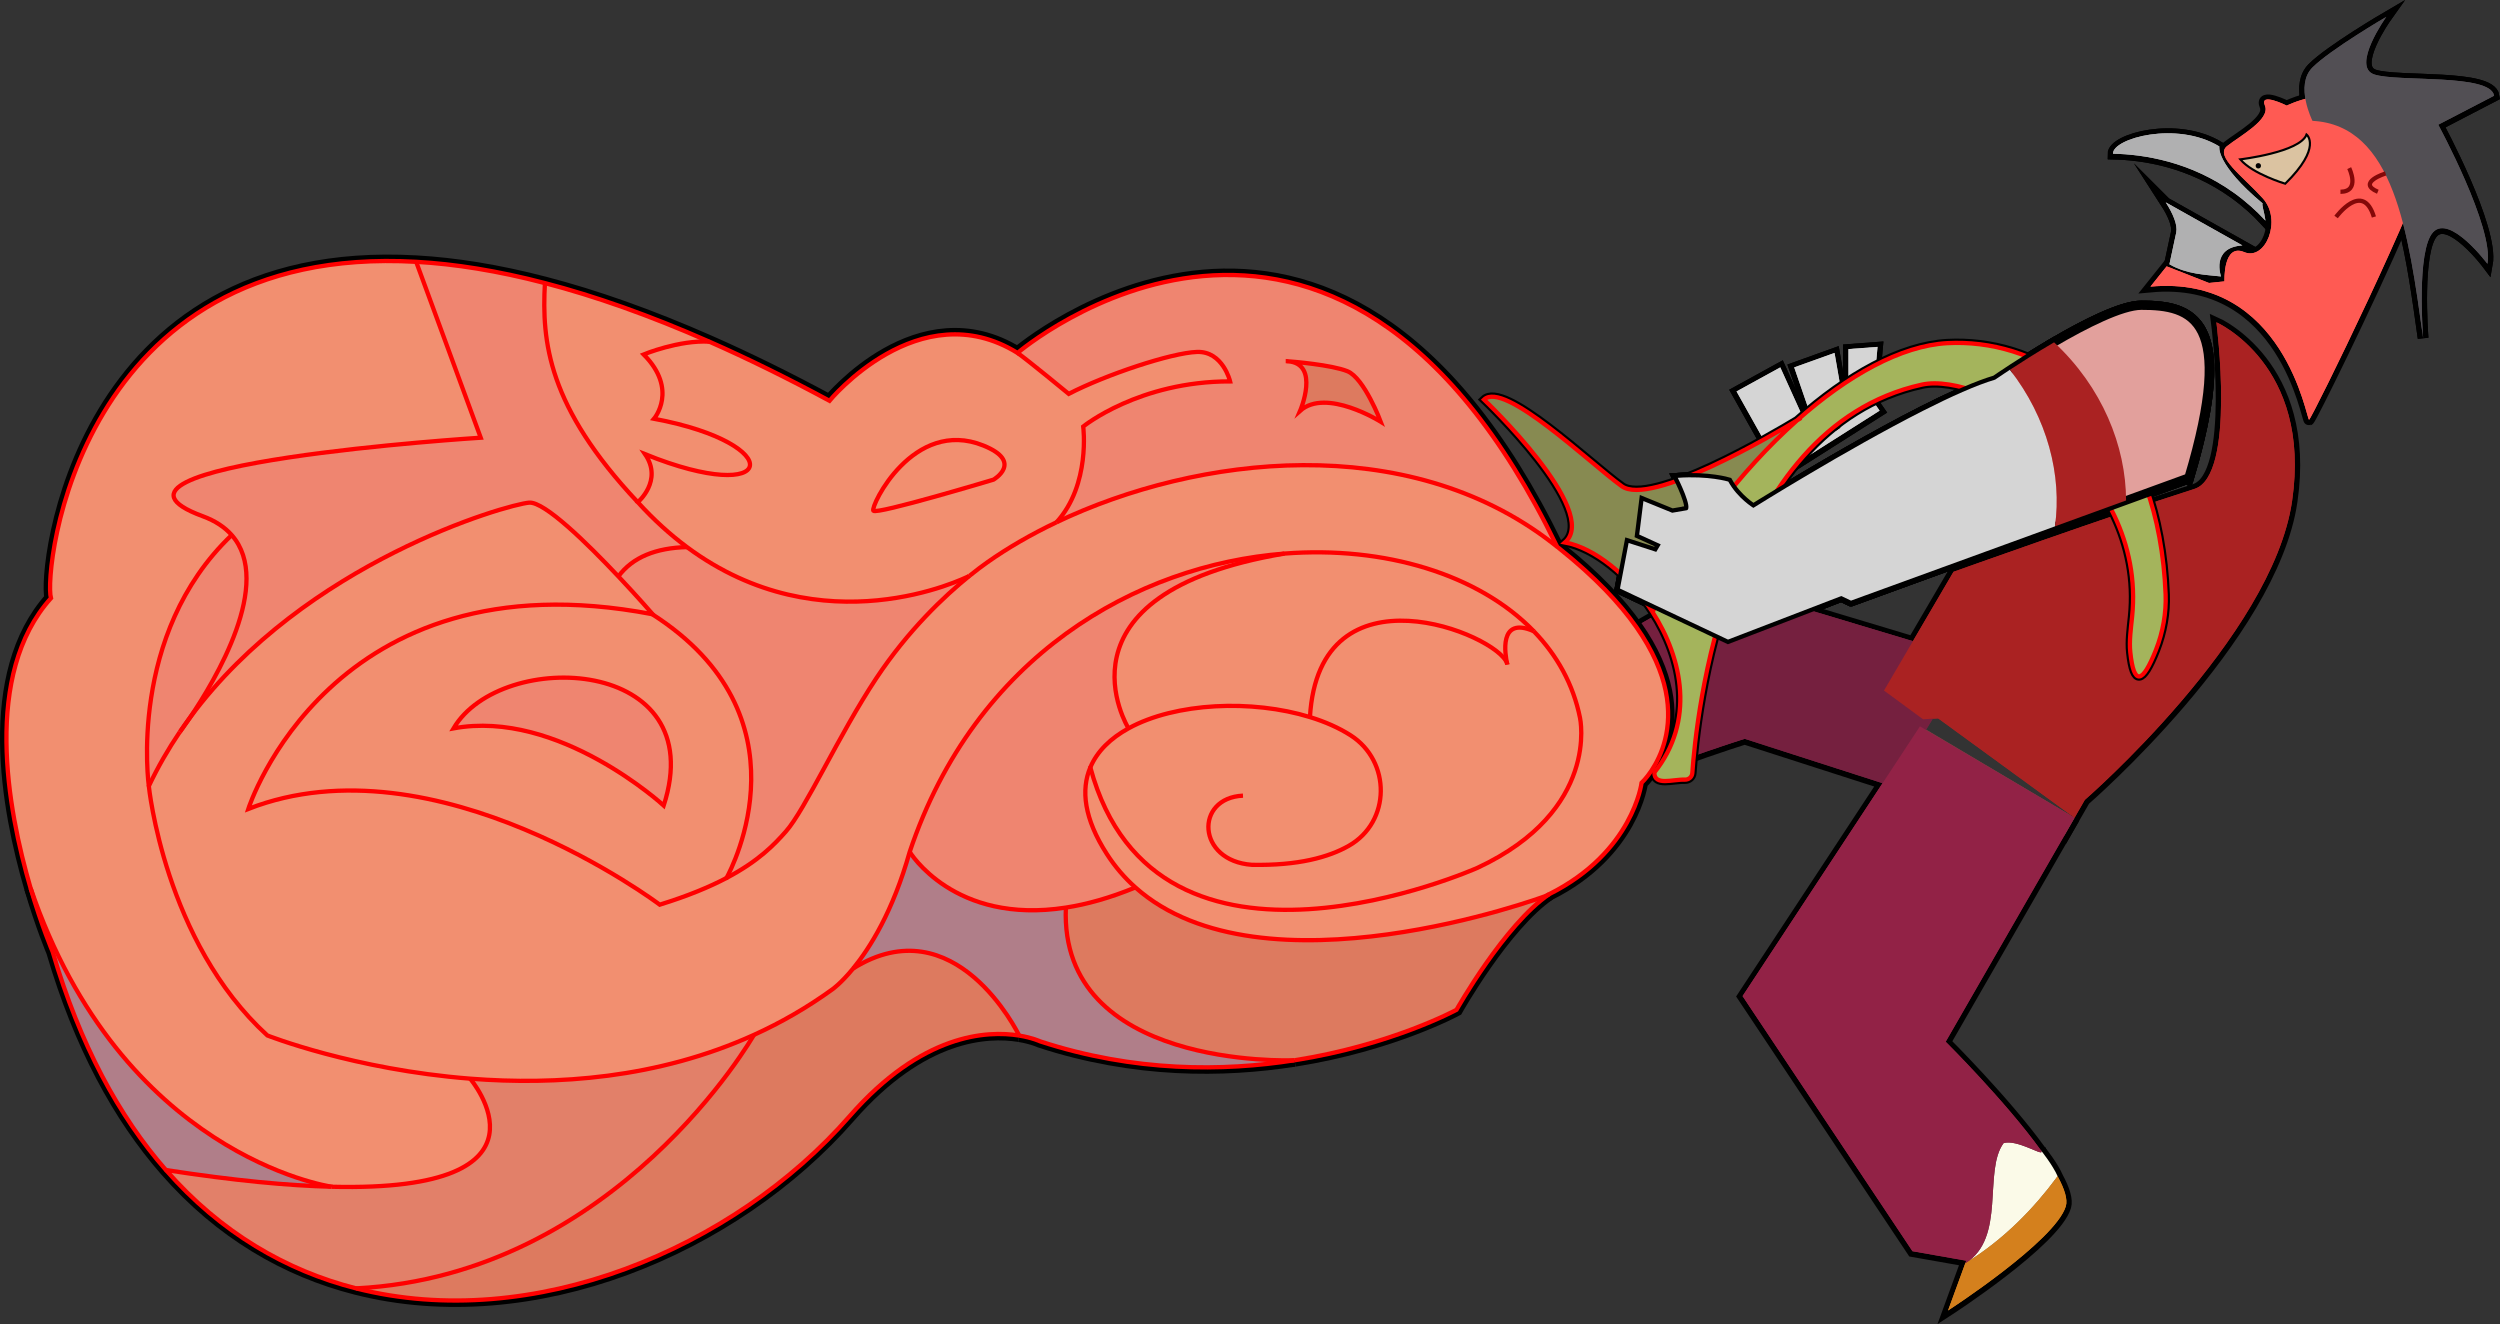 <?xml version="1.0" encoding="UTF-8"?><svg id="Layer_2" xmlns="http://www.w3.org/2000/svg" viewBox="0 0 1164.117 616.561"><rect x="0" y="0" width="1164.117" height="616.561" fill="#333333" stroke="none"/><defs><style>.cls-1,.cls-2,.cls-3,.cls-4,.cls-5,.cls-6,.cls-7{stroke-miterlimit:10;}.cls-1,.cls-2,.cls-3,.cls-4,.cls-6{fill:none;}.cls-1,.cls-3,.cls-5,.cls-6,.cls-7{stroke:#000;}.cls-1,.cls-7{stroke-width:4px;}.cls-8{fill:#e28069;}.cls-9{fill:#f28f70;}.cls-10{fill:#922246;}.cls-2{stroke:red;}.cls-2,.cls-4{stroke-width:2px;}.cls-3{stroke-width:6px;}.cls-11{fill:#75203f;}.cls-4{stroke:#840808;}.cls-5{fill:#dbc3a1;}.cls-12{fill:#b07e89;}.cls-13{fill:#dd7a5f;}.cls-14{fill:#878a51;}.cls-15{fill:#71453e;}.cls-16{fill:#ef8570;}.cls-17{fill:#a4b45c;}.cls-18{fill:#d5d5d5;}.cls-6{stroke-width:5px;}.cls-19{fill:#a22;}.cls-20{fill:#ff5a53;}.cls-21{fill:#524f54;}.cls-22{fill:#b0b0b1;}.cls-23{fill:#d4801d;}.cls-24{fill:#fbfae8;}.cls-7{fill:#e2a09c;}</style></defs><g id="Layer_3"><g><g><g><g><polygon class="cls-6" points="841.337 283.896 804.647 298.006 775.087 284.036 795.607 270.155 841.337 283.896"/><path class="cls-6" d="M950.617,536.446l-.43-.81c.02,.03,.04,.06,.06,.08,.22,.32,.34,.56,.37,.73Z"/><polygon class="cls-6" points="829.774 220.24 808.609 182.451 828.978 171.254 838.764 192.884 842.519 191.739 835.464 171.254 854.239 164.51 857.88 185.377 860.725 184.614 860.725 162.729 874.266 161.711 872.673 179.397 871.194 184.359 851.137 196.316 854.91 200.842 857.105 199.384 854.498 195.702 871.65 186.267 875.217 191.406 829.774 220.24"/><path class="cls-6" d="M1064.097,85.726s-15.19-4.53-20.92-11.33c0,0,27.8-3.27,30.86-11.57,0,0,7.43,5.82-9.94,22.9Z"/><path class="cls-6" d="M1132.497,68.196c-1.37,6.49-6.69,19.98-13.58,35.84-2.23-8.5-4.93-16.3-8.32-23.01-7.25-14.32-17.73-23.71-33.8-24.57,0,0-2.35-4.65-3.31-10.26,6.65-1.77,15.8-2.76,22.56,2.17,11.9,8.68,8.43,5.21,8.43,5.21,0,0,32.73-7.69,28.02,14.62Z"/><path class="cls-6" d="M1008.459,94.405l35.7,20.06c-14.79,1-9.96,14.45-9.96,14.45-7.08-.8-15.85-.96-24.02-5.67l3.2-14.9c.65-3.48-1.49-8.62-4.92-13.94Z"/><path class="cls-6" d="M1054.91,102.926c-4.11-4.44-8.98-8.88-14.73-12.99-20.44-14.6-41.98-17.89-56.28-18.18-.14-7.15,29.75-15.45,49.53-3.37,0,0-1.94,8.06,20.22,26.59-.68,.13,.7,3.82,1.26,7.95Z"/><path class="cls-6" d="M1135.357,58.256s26.01,47.93,22.9,64.77c0,0-17.39-23.22-25.3-14.72-7.69,8.27-4.82,46.96-4.65,49.14-2.59-18.63-5.16-37.29-9.39-53.41-2.23-8.5-4.93-16.3-8.32-23.01-7.25-14.32-17.73-23.71-33.8-24.57,0,0-2.35-4.65-3.31-10.26-.84-4.96-.61-10.68,3.31-14.6,8.34-8.34,34.35-23.56,34.35-23.56,0,0-16.52,23.23-5.56,26.83,10.96,3.6,54.14-.51,55.78,9.88l-26.01,13.51Z"/></g><path class="cls-6" d="M1019.117,222.606l-29.12,10.61-33.12,12.06-52.17,19-42.78,15.59h-.01l-4.53-2.14-16.05,6.17-36.69,14.11-29.56-13.97-20.77-9.81,4.03-21.21,12.88,4.16h.01l2.08-3.51-10.02-4.56,1.95-15.61,13.4,5.46,6.7-1.15c.23-.03,.41-.13,.54-.28,.09-.1,.17-.23,.22-.39,.98-2.95-4.87-14.45-4.87-14.45,14.33-1.04,23.53,1.75,23.53,1.75h.01c.45,.82,.93,1.6,1.44,2.35,.17,.25,.34,.49,.52,.73,1.15,1.6,2.41,3.01,3.61,4.21,3.21,3.22,6.09,4.96,6.09,4.96,0,0,.02-.01,.07-.04,.04-.02,.09-.06,.17-.1,.01-.02,.03-.03,.04-.03,.15-.1,.37-.23,.64-.4,.17-.11,.36-.23,.58-.36,.24-.15,.51-.31,.8-.49,.06-.04,.11-.08,.17-.11,.2-.13,.41-.26,.63-.39,.4-.25,.83-.52,1.3-.8,.47-.3,.97-.61,1.51-.93,.36-.22,.73-.45,1.11-.68,.58-.36,1.19-.73,1.83-1.12,.39-.24,.8-.49,1.22-.75,1.61-.98,3.37-2.05,5.28-3.19,.45-.27,.91-.55,1.37-.83,.41-.25,.82-.49,1.24-.75,.79-.47,1.59-.95,2.42-1.45,.08-.05,.16-.09,.24-.14,1.29-.76,2.61-1.55,3.98-2.37,.17-.1,.33-.2,.5-.29,.77-.46,1.56-.92,2.36-1.4,1.52-.89,3.07-1.81,4.66-2.73,.69-.41,1.39-.82,2.1-1.23,.35-.21,.71-.42,1.07-.62,.71-.42,1.43-.83,2.15-1.25,1.45-.84,2.92-1.69,4.41-2.54,.69-.4,1.38-.79,2.08-1.19,11.3-6.45,23.51-13.17,34.97-18.98,5.68-2.88,11.18-5.54,16.3-7.83,.72-.33,1.44-.64,2.15-.95,1.16-.51,2.3-1,3.41-1.46,.52-.22,1.03-.43,1.54-.63,.79-.33,1.57-.64,2.33-.93,.45-.17,.9-.35,1.34-.51,1.11-.42,2.19-.81,3.22-1.16,.35-.12,.7-.24,1.04-.34,.82-.28,1.61-.53,2.37-.75,0,0,.52-.36,1.48-1.01,.14-.09,.29-.19,.45-.3,.59-.4,1.3-.88,2.13-1.43,.26-.17,.53-.35,.82-.55,.35-.23,.71-.47,1.09-.72,.29-.19,.59-.39,.9-.59,.95-.62,1.99-1.3,3.09-2.01,.45-.28,.92-.58,1.39-.89,.55-.35,1.11-.71,1.68-1.07,3-1.91,6.37-4.01,9.94-6.15,.97-.59,1.96-1.18,2.96-1.77,.49-.29,1-.59,1.5-.88,1.83-1.07,3.7-2.14,5.58-3.19,.71-.4,1.41-.79,2.11-1.17,.68-.37,1.36-.74,2.04-1.11,.86-.46,1.71-.91,2.55-1.35,.85-.45,1.69-.89,2.53-1.31,.7-.36,1.39-.7,2.08-1.04,2.8-1.38,5.54-2.65,8.16-3.74,.43-.18,.87-.36,1.3-.53,.98-.4,1.94-.77,2.87-1.1,.49-.18,.97-.35,1.45-.51,.479-.16,.94-.31,1.41-.46,.27-.08,.52-.16,.78-.24,.36-.11,.71-.21,1.06-.3,.27-.08,.54-.15,.81-.21,.72-.18,1.42-.34,2.09-.46,.15-.03,.31-.06,.46-.08,.86-.15,1.67-.25,2.43-.29,.3-.02,.59-.03,.87-.03,.5,0,1.01,0,1.51,.01,.5,0,1,.01,1.5,.02,.41,.01,.83,.02,1.24,.04,.51,.02,1.01,.04,1.51,.07,.49,.03,.98,.07,1.47,.11,1.11,.09,2.19,.22,3.26,.38,.53,.08,1.06,.17,1.58,.27,.521,.1,1.04,.21,1.55,.33,.56,.13,1.12,.28,1.67,.45,.32,.09,.64,.19,.96,.3,.22,.08,.43,.15,.64,.23,.16,.06,.32,.12,.48,.18,.15,.06,.29,.12,.44,.18,.32,.13,.63,.27,.94,.41,.35,.16,.71,.34,1.05,.52,.43,.23,.86,.48,1.27,.74,.28,.18,.561,.36,.83,.55,.27,.19,.53,.39,.8,.59,.26,.2,.52,.42,.77,.64s.5,.45,.74,.68c.49,.47,.95,.98,1.4,1.51,.3,.36,.58,.73,.86,1.12,.05,.08,.11,.16,.16,.25,.18,.26,.35,.52,.52,.79,.16,.27,.33,.54,.49,.82,.39,.7,.76,1.45,1.1,2.24,.19,.45,.37,.91,.55,1.38,.08,.22,.16,.44,.23,.67,.09,.24,.17,.49,.25,.75,.06,.18,.11,.36,.16,.54,.34,1.17,.63,2.41,.86,3.75,.07,.37,.13,.74,.18,1.12,.06,.38,.11,.77,.16,1.16,.04,.29,.07,.58,.1,.88,.05,.51,.1,1.03,.14,1.56,.06,.74,.1,1.5,.13,2.29,.42,11.83-2.29,28.68-9.43,52.6Z"/><path class="cls-6" d="M956.877,245.276l-52.17,19-36.49,13.29-6.29,2.3h-.01l-4.53-2.14-16.05,6.17-36.69,14.11-29.56-13.97-20.77-9.81,4.03-21.21,12.88,4.16,2.09-3.51-10.02-4.56,1.95-15.61,13.4,5.46,6.7-1.15c.23-.03,.41-.13,.54-.28,.09-.1,.17-.23,.22-.39,.98-2.95-4.87-14.45-4.87-14.45,14.33-1.04,23.53,1.75,23.53,1.75,.45,.82,.93,1.6,1.45,2.35,.17,.25,.34,.49,.52,.73,1.15,1.6,2.41,3.01,3.61,4.21,3.21,3.22,6.09,4.96,6.09,4.96,0,0,.02-.01,.07-.04,.04-.02,.09-.06,.17-.1,.01-.02,.03-.03,.04-.03,.15-.1,.37-.23,.64-.4,.17-.11,.36-.23,.58-.36,.24-.15,.51-.32,.8-.49,.06-.04,.11-.08,.17-.11,.2-.13,.41-.26,.63-.39,.4-.25,.83-.52,1.3-.8,.47-.3,.97-.61,1.51-.93,.36-.22,.73-.45,1.11-.68,.58-.36,1.19-.73,1.83-1.12,.39-.24,.8-.49,1.22-.75,1.61-.98,3.37-2.05,5.28-3.19,.45-.27,.91-.55,1.37-.83,.41-.25,.82-.49,1.24-.75,.79-.47,1.59-.95,2.42-1.45,.08-.05,.16-.09,.24-.14,1.29-.77,2.62-1.56,3.98-2.37,.17-.1,.33-.2,.5-.29,.78-.46,1.56-.93,2.36-1.4,1.52-.89,3.07-1.81,4.66-2.73,.69-.41,1.39-.82,2.1-1.23,.35-.21,.71-.42,1.07-.62,.71-.42,1.43-.83,2.15-1.25,1.45-.84,2.92-1.69,4.41-2.54,.69-.4,1.38-.79,2.08-1.19,11.3-6.45,23.51-13.17,34.97-18.98,5.68-2.88,11.18-5.54,16.3-7.83,.72-.33,1.44-.64,2.15-.95,1.16-.51,2.3-1,3.41-1.46,.52-.22,1.03-.43,1.54-.63,.79-.33,1.57-.64,2.33-.93,.45-.17,.9-.35,1.34-.51,1.11-.42,2.19-.81,3.22-1.16,.35-.12,.7-.24,1.04-.34,.82-.28,1.61-.53,2.37-.75,0,0,.52-.36,1.48-1.01,.14-.09,.29-.19,.45-.3,.59-.4,1.3-.88,2.13-1.43,.26-.17,.53-.35,.82-.55,.34-.22,.71-.46,1.09-.72,.29-.19,.59-.39,.9-.59,17.47,22.35,24.32,49.3,20.97,72.91Z"/><path class="cls-6" d="M1019.12,222.606l-29.12,10.61c-.07-25.31-11.09-52.77-33.53-73.62,14.67-8.57,31.52-17.09,40.58-17.12,23.9-.08,44.1,6.36,22.07,80.13Z"/><path class="cls-6" d="M1064.097,85.726s-15.19-4.53-20.92-11.33c0,0,27.8-3.27,30.86-11.57,0,0,7.43,5.82-9.94,22.9Z"/><path class="cls-6" d="M1093.89,78.475s5.349,10.912-4.065,11.019"/><path class="cls-6" d="M1110.825,80.942s-13.705,4.307-3.602,8.536"/><path class="cls-6" d="M1087.795,101.222s12.472-17.057,17.607,0"/><circle class="cls-6" cx="1051.579" cy="77.384" r="1.246"/><path class="cls-6" d="M956.879,245.276c3.35-23.61-3.5-50.56-20.97-72.91,5.08-3.33,12.49-8.06,20.56-12.77,22.44,20.85,33.46,48.31,33.53,73.62l-33.12,12.06Z"/></g><polygon class="cls-6" points="965.997 380.966 961.247 389.256 961.237 389.246 965.997 380.966"/><path class="cls-6" d="M950.617,536.446l-.43-.81c.02,.03,.04,.06,.06,.08,.22,.32,.34,.56,.37,.73Z"/><g><g><polygon class="cls-6" points="841.337 283.896 804.647 298.006 775.087 284.036 795.607 270.155 841.337 283.896"/><path class="cls-6" d="M1067.307,233.476c-9.3,63.59-96.52,139.17-96.52,139.17l-4.79,8.32-4.76,8.28-55.25,96.02s27.68,27.51,44.2,50.37l.43,.81c-.03-.17-.15-.41-.37-.73,.63,.78,5.71,7.17,8.02,12.48,.01,.01,.01,.02,.01,.03,3.07,5.68,4.59,10.48,3.67,13.61-4.8,16.18-54.85,48.57-54.85,48.57l8.04-22.01,.43-1.17-25.03-4.42-7.99-12-71.13-106.8,65.19-99.13-64.2-20.67s-2.83,.88-7.49,2.42c-11.7,3.87-34.94,11.91-53.73,20.62-11.45,5.31-21.25,10.87-25.79,15.88-14.95,16.51-34.8-84.33-34.8-84.33-.47-1.14,.72-2.26,1.83-1.73l32.97,15.73,11.06-6.35,15.01-8.63,21.58-12.4,2.04-1.38,29.56,13.97,36.69-14.11,49.4,14.85,18.91-32.3s73.18-26.21,112.21-38.6c19.49-6.2,10.19-77.6,10.19-77.6,0,0,44.57,19.62,35.26,83.23Z"/><path class="cls-6" d="M950.617,536.446l-.43-.81c.02,.03,.04,.06,.06,.08,.22,.32,.34,.56,.37,.73Z"/><polygon class="cls-6" points="829.774 220.24 808.609 182.451 828.978 171.254 838.764 192.884 842.519 191.739 835.464 171.254 854.239 164.51 857.88 185.377 860.725 184.614 860.725 162.729 874.266 161.711 872.673 179.397 871.194 184.359 851.137 196.316 854.91 200.842 857.105 199.384 854.498 195.702 871.65 186.267 875.217 191.406 829.774 220.24"/><path class="cls-6" d="M1110.597,81.026c-7.25-14.32-17.73-23.71-33.8-24.57,0,0-2.35-4.65-3.31-10.26-5.07,1.35-8.68,3.16-8.68,3.16,0,0-12.89-6.45-10.16,0,2.73,6.45-11.65,14.13-17.6,18.84-5.95,4.71,7.44,14.17,16.61,24.33,9.17,10.17,1.24,29.26-8.68,25.04-9.92-4.21-9.17,13.64-9.17,13.64l-7.19,.74-19.729-7.74-7.55,9.45c62.42-5.78,72.71,62.2,73.87,61.97,.83-.16,26.92-52.94,43.71-91.59-2.23-8.5-4.93-16.3-8.32-23.01Zm-46.5,4.7s-15.19-4.53-20.92-11.33c0,0,27.8-3.27,30.86-11.57,0,0,7.43,5.82-9.94,22.9Z"/><path class="cls-6" d="M1132.497,68.196c-1.37,6.49-6.69,19.98-13.58,35.84-2.23-8.5-4.93-16.3-8.32-23.01-7.25-14.32-17.73-23.71-33.8-24.57,0,0-2.35-4.65-3.31-10.26,6.65-1.77,15.8-2.76,22.56,2.17,11.9,8.68,8.43,5.21,8.43,5.21,0,0,32.73-7.69,28.02,14.62Z"/><path class="cls-6" d="M1008.459,94.405l35.7,20.06c-14.79,1-9.96,14.45-9.96,14.45-7.08-.8-15.85-.96-24.02-5.67l3.2-14.9c.65-3.48-1.49-8.62-4.92-13.94Z"/><path class="cls-6" d="M1054.91,102.926c-4.11-4.44-8.98-8.88-14.73-12.99-20.44-14.6-41.98-17.89-56.28-18.18-.14-7.15,29.75-15.45,49.53-3.37,0,0-1.94,8.06,20.22,26.59-.68,.13,.7,3.82,1.26,7.95Z"/><path class="cls-6" d="M1135.357,58.256s26.01,47.93,22.9,64.77c0,0-17.39-23.22-25.3-14.72-7.69,8.27-4.82,46.96-4.65,49.14-2.59-18.63-5.16-37.29-9.39-53.41-2.23-8.5-4.93-16.3-8.32-23.01-7.25-14.32-17.73-23.71-33.8-24.57,0,0-2.35-4.65-3.31-10.26-.84-4.96-.61-10.68,3.31-14.6,8.34-8.34,34.35-23.56,34.35-23.56,0,0-16.52,23.23-5.56,26.83,10.96,3.6,54.14-.51,55.78,9.88l-26.01,13.51Z"/></g><path class="cls-6" d="M1019.117,222.606l-29.12,10.61-33.12,12.06-52.17,19-42.78,15.59h-.01l-4.53-2.14-16.05,6.17-36.69,14.11-29.56-13.97-20.77-9.81,4.03-21.21,12.88,4.16h.01l2.08-3.51-10.02-4.56,1.95-15.61,13.4,5.46,6.7-1.15c.23-.03,.41-.13,.54-.28,.09-.1,.17-.23,.22-.39,.98-2.95-4.87-14.45-4.87-14.45,14.33-1.04,23.53,1.75,23.53,1.75h.01c.45,.82,.93,1.6,1.44,2.35,.17,.25,.34,.49,.52,.73,1.15,1.6,2.41,3.01,3.61,4.21,3.21,3.22,6.09,4.96,6.09,4.96,0,0,.02-.01,.07-.04,.04-.02,.09-.06,.17-.1,.01-.02,.03-.03,.04-.03,.15-.1,.37-.23,.64-.4,.17-.11,.36-.23,.58-.36,.24-.15,.51-.31,.8-.49,.06-.04,.11-.08,.17-.11,.2-.13,.41-.26,.63-.39,.4-.25,.83-.52,1.3-.8,.47-.3,.97-.61,1.51-.93,.36-.22,.73-.45,1.11-.68,.58-.36,1.19-.73,1.83-1.12,.39-.24,.8-.49,1.22-.75,1.61-.98,3.37-2.05,5.28-3.19,.45-.27,.91-.55,1.37-.83,.41-.25,.82-.49,1.24-.75,.79-.47,1.59-.95,2.42-1.45,.08-.05,.16-.09,.24-.14,1.29-.76,2.61-1.55,3.98-2.37,.17-.1,.33-.2,.5-.29,.77-.46,1.56-.92,2.36-1.4,1.52-.89,3.07-1.81,4.66-2.73,.69-.41,1.39-.82,2.1-1.23,.35-.21,.71-.42,1.07-.62,.71-.42,1.43-.83,2.15-1.25,1.45-.84,2.92-1.69,4.41-2.54,.69-.4,1.38-.79,2.08-1.19,11.3-6.45,23.51-13.17,34.97-18.98,5.68-2.88,11.18-5.54,16.3-7.83,.72-.33,1.44-.64,2.15-.95,1.16-.51,2.3-1,3.41-1.46,.52-.22,1.03-.43,1.54-.63,.79-.33,1.57-.64,2.33-.93,.45-.17,.9-.35,1.34-.51,1.11-.42,2.19-.81,3.22-1.16,.35-.12,.7-.24,1.04-.34,.82-.28,1.61-.53,2.37-.75,0,0,.52-.36,1.48-1.01,.14-.09,.29-.19,.45-.3,.59-.4,1.3-.88,2.13-1.43,.26-.17,.53-.35,.82-.55,.35-.23,.71-.47,1.09-.72,.29-.19,.59-.39,.9-.59,.95-.62,1.99-1.3,3.09-2.01,.45-.28,.92-.58,1.39-.89,.55-.35,1.11-.71,1.68-1.07,3-1.91,6.37-4.01,9.94-6.15,.97-.59,1.96-1.18,2.96-1.77,.49-.29,1-.59,1.5-.88,1.83-1.07,3.7-2.14,5.58-3.19,.71-.4,1.41-.79,2.11-1.17,.68-.37,1.36-.74,2.04-1.11,.86-.46,1.71-.91,2.55-1.35,.85-.45,1.69-.89,2.53-1.31,.7-.36,1.39-.7,2.08-1.04,2.8-1.38,5.54-2.65,8.16-3.74,.43-.18,.87-.36,1.3-.53,.98-.4,1.94-.77,2.87-1.1,.49-.18,.97-.35,1.45-.51,.479-.16,.94-.31,1.41-.46,.27-.08,.52-.16,.78-.24,.36-.11,.71-.21,1.06-.3,.27-.08,.54-.15,.81-.21,.72-.18,1.42-.34,2.09-.46,.15-.03,.31-.06,.46-.08,.86-.15,1.67-.25,2.43-.29,.3-.02,.59-.03,.87-.03,.5,0,1.01,0,1.51,.01,.5,0,1,.01,1.5,.02,.41,.01,.83,.02,1.24,.04,.51,.02,1.01,.04,1.51,.07,.49,.03,.98,.07,1.47,.11,1.11,.09,2.19,.22,3.26,.38,.53,.08,1.06,.17,1.58,.27,.521,.1,1.04,.21,1.55,.33,.56,.13,1.12,.28,1.67,.45,.32,.09,.64,.19,.96,.3,.22,.08,.43,.15,.64,.23,.16,.06,.32,.12,.48,.18,.15,.06,.29,.12,.44,.18,.32,.13,.63,.27,.94,.41,.35,.16,.71,.34,1.05,.52,.43,.23,.86,.48,1.27,.74,.28,.18,.561,.36,.83,.55,.27,.19,.53,.39,.8,.59,.26,.2,.52,.42,.77,.64s.5,.45,.74,.68c.49,.47,.95,.98,1.4,1.51,.3,.36,.58,.73,.86,1.12,.05,.08,.11,.16,.16,.25,.18,.26,.35,.52,.52,.79,.16,.27,.33,.54,.49,.82,.39,.7,.76,1.45,1.1,2.24,.19,.45,.37,.91,.55,1.38,.08,.22,.16,.44,.23,.67,.09,.24,.17,.49,.25,.75,.06,.18,.11,.36,.16,.54,.34,1.17,.63,2.41,.86,3.75,.07,.37,.13,.74,.18,1.12,.06,.38,.11,.77,.16,1.16,.04,.29,.07,.58,.1,.88,.05,.51,.1,1.03,.14,1.56,.06,.74,.1,1.5,.13,2.29,.42,11.83-2.29,28.68-9.43,52.6Z"/><path class="cls-6" d="M956.877,245.276l-52.17,19-36.49,13.29-6.29,2.3h-.01l-4.53-2.14-16.05,6.17-36.69,14.11-29.56-13.97-20.77-9.81,4.03-21.21,12.88,4.16,2.09-3.51-10.02-4.56,1.95-15.61,13.4,5.46,6.7-1.15c.23-.03,.41-.13,.54-.28,.09-.1,.17-.23,.22-.39,.98-2.95-4.87-14.45-4.87-14.45,14.33-1.04,23.53,1.75,23.53,1.75,.45,.82,.93,1.6,1.45,2.35,.17,.25,.34,.49,.52,.73,1.15,1.6,2.41,3.01,3.61,4.21,3.21,3.22,6.09,4.96,6.09,4.96,0,0,.02-.01,.07-.04,.04-.02,.09-.06,.17-.1,.01-.02,.03-.03,.04-.03,.15-.1,.37-.23,.64-.4,.17-.11,.36-.23,.58-.36,.24-.15,.51-.32,.8-.49,.06-.04,.11-.08,.17-.11,.2-.13,.41-.26,.63-.39,.4-.25,.83-.52,1.3-.8,.47-.3,.97-.61,1.51-.93,.36-.22,.73-.45,1.11-.68,.58-.36,1.19-.73,1.83-1.12,.39-.24,.8-.49,1.22-.75,1.61-.98,3.37-2.05,5.28-3.19,.45-.27,.91-.55,1.37-.83,.41-.25,.82-.49,1.24-.75,.79-.47,1.59-.95,2.42-1.45,.08-.05,.16-.09,.24-.14,1.29-.77,2.62-1.56,3.98-2.37,.17-.1,.33-.2,.5-.29,.78-.46,1.56-.93,2.36-1.4,1.52-.89,3.07-1.81,4.66-2.73,.69-.41,1.39-.82,2.1-1.23,.35-.21,.71-.42,1.07-.62,.71-.42,1.43-.83,2.15-1.25,1.45-.84,2.92-1.69,4.41-2.54,.69-.4,1.38-.79,2.08-1.19,11.3-6.45,23.51-13.17,34.97-18.98,5.68-2.88,11.18-5.54,16.3-7.83,.72-.33,1.44-.64,2.15-.95,1.16-.51,2.3-1,3.41-1.46,.52-.22,1.03-.43,1.54-.63,.79-.33,1.57-.64,2.33-.93,.45-.17,.9-.35,1.34-.51,1.11-.42,2.19-.81,3.22-1.16,.35-.12,.7-.24,1.04-.34,.82-.28,1.61-.53,2.37-.75,0,0,.52-.36,1.48-1.01,.14-.09,.29-.19,.45-.3,.59-.4,1.3-.88,2.13-1.43,.26-.17,.53-.35,.82-.55,.34-.22,.71-.46,1.09-.72,.29-.19,.59-.39,.9-.59,17.47,22.35,24.32,49.3,20.97,72.91Z"/><path class="cls-6" d="M1019.12,222.606l-29.12,10.61c-.07-25.31-11.09-52.77-33.53-73.62,14.67-8.57,31.52-17.09,40.58-17.12,23.9-.08,44.1,6.36,22.07,80.13Z"/><path class="cls-6" d="M1064.097,85.726s-15.19-4.53-20.92-11.33c0,0,27.8-3.27,30.86-11.57,0,0,7.43,5.82-9.94,22.9Z"/><circle class="cls-6" cx="1051.579" cy="77.384" r="1.246"/><path class="cls-6" d="M956.879,245.276c3.35-23.61-3.5-50.56-20.97-72.91,5.08-3.33,12.49-8.06,20.56-12.77,22.44,20.85,33.46,48.31,33.53,73.62l-33.12,12.06Z"/></g></g><g><g><g><path class="cls-23" d="M751.193,367.062c-11.45,5.31-21.25,10.87-25.79,15.88-14.95,16.51-34.8-84.33-34.8-84.33-.47-1.14,.72-2.26,1.83-1.73l32.97,15.73,11.06-6.35c-1.42,24.46,4.69,45.7,14.73,60.8Z"/><path class="cls-11" d="M917.333,306.552l-15.37,24.89-1.96,3.2-3.2,5.24-15.99,26.16-4.2-1.35-64.2-20.67s-2.83,.88-7.49,2.42c-11.7,3.87-34.94,11.91-53.73,20.62-10.04-15.1-16.15-36.34-14.73-60.8l15.01-8.63,21.58-12.4,22.561-15.26,95.13,28.59,26.59,7.99Z"/><path class="cls-23" d="M961.954,561.652c-4.8,16.18-54.85,48.57-54.85,48.57l8.04-22.01c18.61-11.34,32.58-26.52,42.17-39.4,.27-.37,.54-.73,.8-1.09,.05,.1,.11,.2,.16,.29,.01,.01,.01,.02,.01,.03,3.07,5.68,4.59,10.48,3.67,13.61Z"/><path class="cls-10" d="M950.624,536.262c.42,1.99-11.65-5.87-17.67-3.96-9.6,13.11,1.33,44.25-17.81,55.91l.43-1.17-25.03-4.42-7.99-12-71.13-106.8,65.19-99.13,17.4-26.46h.01l2.78,1.65,69.2,40.9-60.01,104.3s27.68,27.51,44.2,50.37c.26,.36,.4,.63,.43,.81Z"/><path class="cls-19" d="M1067.308,233.292c-9.296,63.594-96.522,139.171-96.522,139.171l-4.783,8.319-63.505-46.284-7.032,.421-18.195-13.353,32.377-55.307s73.185-26.204,112.208-38.598c19.492-6.197,10.196-77.596,10.196-77.596,0,0,44.565,19.621,35.255,83.227Z"/><polygon class="cls-22" points="829.778 220.057 808.613 182.267 828.982 171.07 838.768 192.701 842.523 191.556 835.468 171.07 854.243 164.327 857.884 185.194 860.729 184.43 860.729 162.545 874.27 161.528 872.677 179.214 871.198 184.176 851.141 196.133 854.914 200.659 857.109 199.201 854.502 195.519 871.654 186.083 875.221 191.223 829.778 220.057"/><path class="cls-20" d="M1001.345,133.469l7.542-9.448,19.733,7.743,7.19-.744s-.744-17.851,9.173-13.636c9.917,4.215,17.851-14.876,8.677-25.041s-22.564-19.616-16.613-24.327c5.95-4.711,20.33-12.396,17.603-18.843-2.727-6.446,10.165,0,10.165,0,0,0,19.338-9.669,31.239-.992,11.901,8.677,8.43,5.206,8.43,5.206,0,0,32.727-7.686,28.016,14.628-4.711,22.314-56.116,127.193-57.284,127.427s-11.451-67.747-73.87-61.974Z"/><path class="cls-22" d="M1008.463,94.222l35.7,20.06c-14.79,1-9.96,14.45-9.96,14.45-7.08-.8-15.85-.96-24.02-5.67l3.2-14.9c.65-3.48-1.49-8.62-4.92-13.94Z"/><path class="cls-22" d="M1054.914,102.742c-4.11-4.44-8.98-8.88-14.73-12.99-20.44-14.6-41.98-17.89-56.28-18.18-.14-7.15,29.75-15.45,49.53-3.37,0,0-1.94,8.06,20.22,26.59-.68,.13,.7,3.82,1.26,7.95Z"/><path class="cls-21" d="M1076.8,56.273s-8.342-16.521,0-24.863c8.342-8.342,34.35-23.554,34.35-23.554,0,0-16.521,23.227-5.561,26.826,10.959,3.599,54.142-.514,55.778,9.884l-26.008,13.506s26.008,47.927,22.9,64.774c0,0-17.387-23.227-25.296-14.721-7.909,8.506-4.638,49.235-4.638,49.235-6.861-49.432-13.586-99.071-51.525-101.087Z"/></g><path class="cls-5" d="M1043.179,74.209s27.797-3.268,30.859-11.567c0,0,7.431,5.819-9.935,22.9,0,0-15.192-4.528-20.924-11.333Z"/><path class="cls-4" d="M1093.894,78.291s5.349,10.912-4.065,11.019"/><path class="cls-4" d="M1110.829,80.759s-13.705,4.307-3.602,8.536"/><path class="cls-4" d="M1087.799,101.039s12.472-17.057,17.607,0"/><circle cx="1051.583" cy="77.201" r="1.246"/></g><polygon class="cls-15" points="890.818 342.894 894.111 338.057 966.003 380.781 961.247 389.075 929.648 368.099 928.777 361.679 890.818 342.894"/><path class="cls-24" d="M958.273,548.012c-.05-.09-.11-.19-.16-.29-.26,.36-.53,.72-.8,1.09-9.59,12.88-23.56,28.06-42.17,39.4,19.14-11.66,8.21-42.8,17.81-55.91,6.02-1.91,18.09,5.95,17.67,3.96-.03-.18-.17-.45-.43-.81,0,0,5.62,6.9,8.08,12.56Z"/><path class="cls-10" d="M950.193,535.452c.26,.36,.4,.63,.43,.81l-.43-.81Z"/><g><g><path class="cls-23" d="M751.193,367.062c-11.45,5.31-21.25,10.87-25.79,15.88-14.95,16.51-34.8-84.33-34.8-84.33-.47-1.14,.72-2.26,1.83-1.73l32.97,15.73,11.06-6.35c-1.42,24.46,4.69,45.7,14.73,60.8Z"/><path class="cls-11" d="M917.333,306.552l-15.37,24.89-1.96,3.2-3.2,5.24-15.99,26.16-4.2-1.35-64.2-20.67s-2.83,.88-7.49,2.42c-11.7,3.87-34.94,11.91-53.73,20.62-10.04-15.1-16.15-36.34-14.73-60.8l15.01-8.63,21.58-12.4,22.561-15.26,95.13,28.59,26.59,7.99Z"/><path class="cls-23" d="M961.954,561.652c-4.8,16.18-54.85,48.57-54.85,48.57l8.04-22.01c18.61-11.34,32.58-26.52,42.17-39.4,.27-.37,.54-.73,.8-1.09,.05,.1,.11,.2,.16,.29,.01,.01,.01,.02,.01,.03,3.07,5.68,4.59,10.48,3.67,13.61Z"/><path class="cls-10" d="M950.624,536.262c.42,1.99-11.65-5.87-17.67-3.96-9.6,13.11,1.33,44.25-17.81,55.91l.43-1.17-25.03-4.42-7.99-12-71.13-106.8,65.19-99.13,17.4-26.46h.01l2.78,1.65,69.2,40.9-60.01,104.3s27.68,27.51,44.2,50.37c.26,.36,.4,.63,.43,.81Z"/><path class="cls-19" d="M1067.308,233.292c-9.296,63.594-96.522,139.171-96.522,139.171l-4.783,8.319-63.505-46.284-7.032,.421-18.195-13.353,32.377-55.307s73.185-26.204,112.208-38.598c19.492-6.197,10.196-77.596,10.196-77.596,0,0,44.565,19.621,35.255,83.227Z"/><polygon class="cls-18" points="829.778 220.057 808.613 182.267 828.982 171.07 838.768 192.701 842.523 191.556 835.468 171.07 854.243 164.327 857.884 185.194 860.729 184.43 860.729 162.545 874.27 161.528 872.677 179.214 871.198 184.176 851.141 196.133 854.914 200.659 857.109 199.201 854.502 195.519 871.654 186.083 875.221 191.223 829.778 220.057"/><path class="cls-20" d="M1001.345,133.469l7.542-9.448,19.733,7.743,7.19-.744s-.744-17.851,9.173-13.636c9.917,4.215,17.851-14.876,8.677-25.041s-22.564-19.616-16.613-24.327c5.95-4.711,20.33-12.396,17.603-18.843-2.727-6.446,10.165,0,10.165,0,0,0,19.338-9.669,31.239-.992,11.901,8.677,8.43,5.206,8.43,5.206,0,0,32.727-7.686,28.016,14.628-4.711,22.314-56.116,127.193-57.284,127.427s-11.451-67.747-73.87-61.974Z"/><path class="cls-22" d="M1008.463,94.222l35.7,20.06c-14.79,1-9.96,14.45-9.96,14.45-7.08-.8-15.85-.96-24.02-5.67l3.2-14.9c.65-3.48-1.49-8.62-4.92-13.94Z"/><path class="cls-22" d="M1054.914,102.742c-4.11-4.44-8.98-8.88-14.73-12.99-20.44-14.6-41.98-17.89-56.28-18.18-.14-7.15,29.75-15.45,49.53-3.37,0,0-1.94,8.06,20.22,26.59-.68,.13,.7,3.82,1.26,7.95Z"/><path class="cls-21" d="M1076.8,56.273s-8.342-16.521,0-24.863c8.342-8.342,34.35-23.554,34.35-23.554,0,0-16.521,23.227-5.561,26.826,10.959,3.599,54.142-.514,55.778,9.884l-26.008,13.506s26.008,47.927,22.9,64.774c0,0-17.387-23.227-25.296-14.721-7.909,8.506-4.638,49.235-4.638,49.235-6.861-49.432-13.586-99.071-51.525-101.087Z"/></g><path class="cls-5" d="M1043.179,74.209s27.797-3.268,30.859-11.567c0,0,7.431,5.819-9.935,22.9,0,0-15.192-4.528-20.924-11.333Z"/><path class="cls-4" d="M1093.894,78.291s5.349,10.912-4.065,11.019"/><path class="cls-4" d="M1110.829,80.759s-13.705,4.307-3.602,8.536"/><path class="cls-4" d="M1087.799,101.039s12.472-17.057,17.607,0"/><circle cx="1051.583" cy="77.201" r="1.246"/><path class="cls-19" d="M956.883,245.092c3.35-23.61-3.5-50.56-20.97-72.91,5.08-3.33,12.49-8.06,20.56-12.77,22.44,20.85,33.46,48.31,33.53,73.62l-33.12,12.06Z"/></g></g></g><g><g><g><path class="cls-9" d="M193.788,121.916C36.136,112.968,20.203,265.843,23.726,278.537c-31.791,35.479-20.295,98.1-9.477,135.034l.01-.01c42.264,123.959,138.243,138.747,140.228,139.04,.019,0,.029,.009,.029,.009,109.599,2.686,64.412-50.335,64.412-50.335-54.273-4.233-94.433-20.121-94.433-20.121-47.896-43.695-55.194-116.105-55.194-116.105,0,0-10.007-70.647,38.598-116.897-3.174-3.603-7.575-6.601-13.48-8.769-65.895-24.217,129.429-36.571,129.429-36.571l-30.059-81.897Z"/><path class="cls-9" d="M223.848,203.813s-195.325,12.354-129.429,36.571c5.905,2.168,10.306,5.166,13.48,8.769,19.626,22.251-7.73,67.732-19.376,84.911,53.572-72.47,147.59-99.167,157.87-100.006,7.145-.584,27.126,19.038,41.542,34.342,6.677-8.99,17.546-13.278,31.948-13.648-7.713-5.724-15.386-12.632-22.907-20.898-41.792-44.444-44.765-74.664-43.232-102.032-21.973-5.731-41.896-8.889-59.955-9.906l30.059,81.897Z"/><path class="cls-9" d="M107.899,249.153c-48.605,46.25-38.598,116.897-38.598,116.897,4.223-8.923,9.086-17.332,14.424-25.215,0,0,.029-.029,.086-.106,1.532-2.273,3.103-4.488,4.712-6.666,11.647-17.178,39.002-62.66,19.376-84.911Z"/><path class="cls-9" d="M338.196,409.04c.019-.058,.057-.116,.104-.203-7.936,4.16-18.026,8.393-31.101,12.419,0,0-104.242-78.675-191.583-44.581,0,0,38.069-119.366,188.068-90.682l.289,.056s-6.902-7.963-16.04-17.65c-14.415-15.305-34.397-34.926-41.542-34.342-10.28,.839-104.297,27.536-157.87,100.006-2.541,3.743-4.331,6.143-4.712,6.666-.057,.077-.086,.106-.086,.106-5.338,7.883-10.2,16.291-14.424,25.215,0,0,7.298,72.41,55.194,116.105,0,0,40.16,15.888,94.433,20.121,39.86,3.121,87.351-.031,132.132-20.387,12.504-5.676,24.806-12.698,36.652-21.295,0,0,3.962-2.801,9.549-9.618,7.703-9.412,18.504-26.448,26.336-54.297,30.567-91.212,105.528-133.564,174.508-138.911,46.583-3.608,90.456,9.654,116.08,36.15l.01,.01c10.804,11.176,18.394,24.724,21.535,40.345,0,0,9.46,43.065-47.637,69.779,0,0-149.817,67.027-180.38-46.726-4.433,10.455-2.907,23.857,7.669,40.307,3.846,5.985,8.322,11.156,13.321,15.602,59.204,52.75,190.572,4.146,190.572,4.146,.748-.352,1.476-.704,2.195-1.066,38.966-19.494,42.924-51.787,42.924-51.787,0,0,2.121-1.96,4.614-5.693,9.028-13.627,22.879-50.826-42.703-103.268-.407-.324-.813-.648-1.23-.982-.794-.61-1.588-1.239-2.401-1.868-67.524-52.234-164.786-40.898-230.7-9.536l-.01,.01c-11.889,5.652-22.762,11.961-32.246,18.663-2.278,1.615-5.091,3.695-8.295,6.289,0,0-.019,.019-.048,.029-11.667,9.423-28.501,25.312-43.35,47.682-17.304,26.083-33.057,61.161-42.092,71.343-5.133,5.793-12.405,13.604-27.605,21.611-.067,.106-.104,.184-.133,.232Z"/><path class="cls-12" d="M14.258,413.561l-.01,.01c5.207,17.771,10.262,29.606,10.262,29.606,12.705,43.319,30.934,76.723,52.755,101.651,31.772,4.915,57.096,7.281,77.22,7.773-1.984-.293-97.964-15.081-140.228-139.04Z"/><path class="cls-9" d="M253.743,131.822c-1.533,27.368,1.44,57.588,43.232,102.032,0,0,11.894-9.982,3.399-22.359,61.696,24.932,67.041-4.716,4.166-16.505,0,0,11.53-13.492-4.828-29.946,0,0,16.566-6.814,30.602-5.939-27.951-12.325-53.393-21.243-76.571-27.282Z"/><path class="cls-9" d="M319.882,254.752c63.452,47.079,129.271,14.534,131.495,13.421,.029-.01,.048-.029,.048-.029,3.204-2.594,6.017-4.674,8.295-6.289,9.485-6.702,20.358-13.011,32.246-18.663l.01-.01c15.955-17.538,12.419-44.569,12.419-44.569,0,0,25.935-21.097,68.408-21.017,0,0-3.379-14.138-15.404-13.719-12.015,.409-42.651,10.669-59.74,19.527,0,0-19.521-16.093-23.845-19.053-45.923-28.42-87.566,22.28-87.566,22.28-19.672-10.627-38.303-19.751-55.933-27.526-14.036-.874-30.602,5.939-30.602,5.939,16.358,16.454,4.828,29.946,4.828,29.946,62.875,11.789,57.53,41.437-4.166,16.505,8.495,12.377-3.399,22.359-3.399,22.359,7.52,8.266,15.194,15.174,22.907,20.898Zm86.789-16.933c-1.487-1.903,18.537-43.528,51.228-30.355,18.937,7.63,4.721,15.879,4.721,15.879,0,0-54.453,16.388-55.949,14.475Z"/><path class="cls-9" d="M303.685,285.994c-149.999-28.685-188.068,90.682-188.068,90.682,87.341-34.094,191.583,44.581,191.583,44.581,13.075-4.026,23.165-8.259,31.101-12.419,2.667-4.88,39.53-75.432-34.615-122.843Zm-92.507,53.166c22.287-37.658,120.408-33.519,97.873,35.943,0,0-49.042-45.033-97.873-35.943Z"/><path class="cls-9" d="M309.051,375.104c22.535-69.462-75.586-73.601-97.873-35.943,48.831-9.09,97.873,35.943,97.873,35.943Z"/><path class="cls-9" d="M338.329,408.808c15.2-8.006,22.472-15.817,27.605-21.611,9.035-10.182,24.788-45.26,42.092-71.343,14.85-22.37,31.683-38.259,43.35-47.682-2.224,1.114-68.042,33.658-131.495-13.421-14.402,.37-25.271,4.658-31.948,13.648,9.138,9.687,16.04,17.65,16.04,17.65l-.289-.056c74.145,47.411,37.282,117.964,34.615,122.843l.029-.029Z"/><path class="cls-9" d="M77.266,544.829c25.617,29.278,56.176,46.865,88.522,55.095,121.579-6.143,185.271-118.036,185.271-118.036-44.781,20.356-92.271,23.509-132.132,20.387,0,0,45.187,53.02-64.412,50.335,0,0-.01-.01-.029-.009-20.124-.491-45.449-2.857-77.22-7.773Z"/><path class="cls-9" d="M457.899,207.464c-32.691-13.174-52.715,28.451-51.228,30.355,1.496,1.913,55.949-14.475,55.949-14.475,0,0,14.217-8.249-4.721-15.879Z"/><path class="cls-9" d="M599.682,168.22c2.234,.175,20.345,1.663,27.728,4.638,7.857,3.173,15.537,23.533,15.537,23.533,0,0-25.409-15.933-37.537-5.112,0,0,9.416-21.953-5.728-23.059Zm-125.87-3.87c4.324,2.96,23.845,19.053,23.845,19.053,17.089-8.858,47.725-19.118,59.74-19.527,12.025-.419,15.404,13.719,15.404,13.719-42.473-.08-68.408,21.017-68.408,21.017,0,0,3.536,27.031-12.419,44.569,65.914-31.362,163.176-42.698,230.7,9.536,.813,.629,1.607,1.258,2.401,1.868-104.605-215.761-251.262-90.235-251.262-90.235Z"/><path class="cls-9" d="M599.682,168.22c15.144,1.106,5.728,23.059,5.728,23.059,12.128-10.821,37.537,5.112,37.537,5.112,0,0-7.68-20.36-15.537-23.533-7.384-2.975-25.495-4.463-27.728-4.638Z"/><path class="cls-9" d="M507.712,357.326c3.204-7.578,9.509-13.611,17.769-18.158,0,0-38.659-62.558,72.624-81.401-68.98,5.347-143.941,47.699-174.508,138.911,0,0,20.563,34.098,72.721,25.935,9.688-1.498,20.461-4.467,32.384-9.379-4.999-4.446-9.474-9.617-13.321-15.602-10.575-16.45-12.102-29.852-7.669-40.307Z"/><path class="cls-9" d="M496.317,422.614c-52.158,8.163-72.721-25.935-72.721-25.935-7.832,27.849-18.633,44.886-26.336,54.297,47.462-29.614,76.755,30.042,77.322,31.231l.01,.01c6.195,1.002,9.729,2.687,9.729,2.687,43.978,14.396,85.341,14.032,118.469,8.805-2.482,.096-109.654,3.945-106.474-71.095Z"/><path class="cls-13" d="M165.788,599.924c82.161,20.927,175.918-18.46,229.756-80.107,33.663-38.563,64.096-40.046,79.039-37.61-.567-1.189-29.86-60.845-77.322-31.231-5.587,6.817-9.549,9.618-9.549,9.618-11.847,8.596-24.148,15.618-36.652,21.295,0,0-63.693,111.893-185.271,118.036Z"/><path class="cls-9" d="M598.104,257.768c-111.282,18.843-72.624,81.401-72.624,81.401,21.943-12.08,57.572-13.564,84.492-5.254,4.276-72.681,87.558-38.464,91.789-24.997-.787-3.583-4.26-22.339,12.423-15-25.624-26.497-69.497-39.758-116.08-36.15Z"/><path class="cls-9" d="M701.87,309.369c-.03-.106-.06-.25-.109-.451-4.231-13.468-87.513-47.684-91.789,24.997-26.919-8.31-62.549-6.826-84.492,5.254-8.26,4.547-14.564,10.58-17.769,18.158,30.562,113.752,180.38,46.726,180.38,46.726,57.097-26.714,47.637-69.779,47.637-69.779-3.141-15.622-10.73-29.17-21.535-40.345l-.01-.01c-16.683-7.34-13.211,11.417-12.423,15,.059,.154,.089,.298,.109,.451Z"/><path class="cls-14" d="M691.028,186.065s54.521,51.92,37.707,66.51c13.567,2.495,29.705,15.236,40.718,32.328l.134-.078c16.105-33.166,40.77-65.579,67.244-89.105-11.024,6.675-68.212,40.366-81.68,30.674-14.92-10.74-54.819-49.29-64.123-40.328Z"/><path class="cls-13" d="M528.701,413.235c-11.923,4.912-22.697,7.881-32.384,9.379-3.18,75.04,103.992,71.191,106.474,71.095h.038c45.43-7.169,75.384-23.505,75.384-23.505,0,0,22.348-39.699,43.255-53.888-.719,.362-1.448,.713-2.195,1.066,0,0-131.368,48.604-190.572-4.146Z"/><path class="cls-17" d="M836.831,195.72c-26.474,23.526-51.139,55.94-67.244,89.105l-.134,.078c14.149,21.937,19.865,51.039,.898,74.797-.095,6.438,8.674,3.1,14.209,3.336,1.8,.073,3.329-1.267,3.46-3.067,1.723-25.098,15.258-160.568,106.823-180.858,28.857-6.398,105.062,38.669,97.962,108.09-.583,5.614-1.386,11.259-.836,16.537,1.629,15.566,5.674,14.756,11.942-1.111,3.257-8.252,4.843-17.328,4.498-25.88-.358-9.138-1.321-18.051-2.917-26.67-12.275-66.444-58.834-92.473-98.721-90.293-21.555,1.175-46.447,15.048-69.94,35.934Z"/></g><g><path class="cls-3" d="M714.194,293.928c10.804,11.176,18.394,24.724,21.535,40.345,0,0,9.46,43.065-47.637,69.779,0,0-149.817,67.027-180.38-46.726,.01-.01,0-.019,0-.019"/><path class="cls-3" d="M83.725,340.835c-5.338,7.883-10.2,16.291-14.424,25.215,0,0,7.298,72.41,55.194,116.105,0,0,40.16,15.888,94.433,20.121,39.86,3.121,87.351-.031,132.132-20.387,12.504-5.676,24.806-12.698,36.652-21.295,0,0,3.962-2.801,9.549-9.618,7.703-9.412,18.504-26.448,26.336-54.297,30.567-91.212,105.528-133.564,174.508-138.911,46.583-3.608,90.456,9.654,116.08,36.15"/><path class="cls-3" d="M451.376,268.173c-11.667,9.423-28.501,25.312-43.35,47.682-17.304,26.083-33.057,61.161-42.092,71.343-5.133,5.793-12.405,13.604-27.605,21.611l-.029,.029c-7.936,4.16-18.026,8.393-31.101,12.419,0,0-104.242-78.675-191.583-44.581,0,0,38.069-119.366,188.068-90.682l.289,.056s-6.902-7.963-16.04-17.65c-14.415-15.305-34.397-34.926-41.542-34.342-10.28,.839-104.297,27.536-157.87,100.006-1.61,2.177-3.18,4.393-4.712,6.666"/><path class="cls-3" d="M491.965,243.191c-11.889,5.652-22.762,11.961-32.246,18.663-2.278,1.615-5.091,3.695-8.295,6.289"/><path class="cls-3" d="M578.796,370.495c-22.595,1.029-21.62,30.408,4.181,32.212,21.499,.413,35.701-3.515,45.099-8.869,19.602-11.157,19.801-39.304,.81-51.457-5.454-3.48-11.884-6.318-18.915-8.468-26.919-8.31-62.549-6.826-84.492,5.254-8.26,4.547-14.564,10.58-17.769,18.158-4.433,10.455-2.907,23.857,7.669,40.307,3.846,5.985,8.322,11.156,13.321,15.602,59.204,52.75,190.572,4.146,190.572,4.146,.748-.352,1.476-.704,2.195-1.066,38.966-19.494,42.924-51.787,42.924-51.787,0,0,2.121-1.96,4.614-5.693,9.028-13.627,22.879-50.826-42.703-103.268-.407-.324-.813-.648-1.23-.982-.794-.61-1.588-1.239-2.401-1.868-67.524-52.234-164.786-40.898-230.7-9.536"/><path class="cls-3" d="M338.196,409.04c.019-.058,.057-.116,.104-.203,2.667-4.88,39.53-75.432-34.615-122.843-.358-.238-.735-.476-1.102-.704"/><path class="cls-3" d="M338.339,408.799l-.01,.01c-.067,.106-.104,.184-.133,.232l-.019,.019c-.019,.039-.028,.048-.028,.048"/><path class="cls-3" d="M309.051,375.104s-49.042-45.033-97.873-35.943c22.287-37.658,120.408-33.519,97.873,35.943Z"/><path class="cls-3" d="M602.829,493.708c45.43-7.169,75.384-23.505,75.384-23.505,0,0,22.348-39.699,43.255-53.888"/><path class="cls-3" d="M474.592,482.216c6.195,1.002,9.729,2.687,9.729,2.687,43.978,14.396,85.341,14.032,118.469,8.805"/><path class="cls-3" d="M725.085,254.614q-.01-.01-.01-.029c-104.605-215.761-251.262-90.235-251.262-90.235-45.923-28.42-87.566,22.28-87.566,22.28-19.672-10.627-38.303-19.751-55.933-27.526-27.951-12.325-53.393-21.243-76.571-27.282-21.973-5.731-41.896-8.889-59.955-9.906C36.136,112.968,20.203,265.843,23.726,278.537c-31.791,35.479-20.295,98.1-9.477,135.034,5.207,17.771,10.262,29.606,10.262,29.606,12.705,43.319,30.934,76.723,52.755,101.651,25.617,29.278,56.176,46.865,88.522,55.095,82.161,20.927,175.918-18.46,229.756-80.107,33.663-38.563,64.096-40.046,79.039-37.61"/><path class="cls-3" d="M599.682,168.22c15.144,1.106,5.728,23.059,5.728,23.059,12.128-10.821,37.537,5.112,37.537,5.112,0,0-7.68-20.36-15.537-23.533-7.384-2.975-25.495-4.463-27.728-4.638Z"/><path class="cls-3" d="M599.682,168.22c-.067-.009-.154-.018-.231-.017"/><path class="cls-3" d="M491.965,243.191l.01-.01c15.955-17.538,12.419-44.569,12.419-44.569,0,0,25.935-21.097,68.408-21.017,0,0-3.379-14.138-15.404-13.719-12.015,.409-42.651,10.669-59.74,19.527,0,0-19.521-16.093-23.845-19.053"/><path class="cls-3" d="M462.62,223.343s-54.453,16.388-55.949,14.475c-1.487-1.903,18.537-43.528,51.228-30.355,18.937,7.63,4.721,15.879,4.721,15.879Z"/><path class="cls-3" d="M451.424,268.143s-.019,.019-.048,.029c-2.224,1.114-68.042,33.658-131.495-13.421-7.713-5.724-15.386-12.632-22.907-20.898,0,0,11.894-9.982,3.399-22.359,61.696,24.932,67.041-4.716,4.166-16.505,0,0,11.53-13.492-4.828-29.946,0,0,16.566-6.814,30.602-5.939"/><path class="cls-3" d="M253.743,131.822c-1.533,27.368,1.44,57.588,43.232,102.032"/><path class="cls-3" d="M193.788,121.916l30.059,81.897s-195.325,12.354-129.429,36.571c5.905,2.168,10.306,5.166,13.48,8.769,19.626,22.251-7.73,67.732-19.376,84.911-2.541,3.743-4.331,6.143-4.712,6.666-.057,.077-.086,.106-.086,.106"/><path class="cls-3" d="M319.901,254.752h-.019c-14.402,.37-25.271,4.658-31.948,13.648"/><path class="cls-3" d="M423.596,396.678s20.563,34.098,72.721,25.935c9.688-1.498,20.461-4.467,32.384-9.379"/><path class="cls-1" d="M838.68,194.6s-.651,.409-1.849,1.121c-11.024,6.675-68.212,40.366-81.68,30.674-14.92-10.74-54.819-49.29-64.123-40.328,0,0,54.521,51.92,37.707,66.51,13.567,2.495,29.705,15.236,40.718,32.328,14.149,21.937,19.865,51.039,.898,74.797-.095,6.438,8.674,3.1,14.209,3.336,1.8,.073,3.329-1.267,3.46-3.067,1.723-25.098,15.258-160.568,106.823-180.858,28.857-6.398,105.062,38.669,97.962,108.09-.583,5.614-1.386,11.259-.836,16.537,1.629,15.566,5.674,14.756,11.942-1.111,3.257-8.252,4.843-17.328,4.498-25.88-.358-9.138-1.321-18.051-2.917-26.67-12.275-66.444-58.834-92.473-98.721-90.293-21.555,1.175-46.447,15.048-69.94,35.934-26.474,23.526-51.139,55.94-67.244,89.105"/><path class="cls-3" d="M474.592,482.216l-.01-.01c-.567-1.189-29.86-60.845-77.322-31.231q-.019,0-.029,.01"/><path class="cls-3" d="M602.829,493.708h-.038c-2.482,.096-109.654,3.945-106.474-71.095"/><path class="cls-3" d="M701.9,309.494s-.01-.048-.03-.125c-.03-.106-.06-.25-.109-.451-.787-3.583-4.26-22.339,12.423-15l.01,.01"/><path class="cls-3" d="M609.972,333.914c4.276-72.681,87.558-38.464,91.789-24.997,.059,.154,.089,.298,.109,.451"/><path class="cls-3" d="M525.48,339.168s-38.659-62.558,72.624-81.401"/><path class="cls-3" d="M351.059,481.889s-63.693,111.893-185.271,118.036h-.038"/><path class="cls-3" d="M154.486,552.601c-20.124-.491-45.449-2.857-77.22-7.773-.154-.018-.299-.046-.453-.064"/><path class="cls-3" d="M218.927,502.276s45.187,53.02-64.412,50.335"/><path class="cls-3" d="M154.515,552.611s-.01-.01-.029-.009c-1.984-.293-97.964-15.081-140.228-139.04"/><path class="cls-3" d="M69.301,366.05s-10.007-70.647,38.598-116.897"/></g></g><g><g><path class="cls-9" d="M193.788,121.916C36.136,112.968,20.203,265.843,23.726,278.537c-31.791,35.479-20.295,98.1-9.477,135.034l.01-.01c42.264,123.959,138.243,138.747,140.228,139.04,.019,0,.029,.009,.029,.009,109.599,2.686,64.412-50.335,64.412-50.335-54.273-4.233-94.433-20.121-94.433-20.121-47.896-43.695-55.194-116.105-55.194-116.105,0,0-10.007-70.647,38.598-116.897-3.174-3.603-7.575-6.601-13.48-8.769-65.895-24.217,129.429-36.571,129.429-36.571l-30.059-81.897Z"/><path class="cls-16" d="M223.848,203.813s-195.325,12.354-129.429,36.571c5.905,2.168,10.306,5.166,13.48,8.769,19.626,22.251-7.73,67.732-19.376,84.911,53.572-72.47,147.59-99.167,157.87-100.006,7.145-.584,27.126,19.038,41.542,34.342,6.677-8.99,17.546-13.278,31.948-13.648-7.713-5.724-15.386-12.632-22.907-20.898-41.792-44.444-44.765-74.664-43.232-102.032-21.973-5.731-41.896-8.889-59.955-9.906l30.059,81.897Z"/><path class="cls-16" d="M107.899,249.153c-48.605,46.25-38.598,116.897-38.598,116.897,4.223-8.923,9.086-17.332,14.424-25.215,0,0,.029-.029,.086-.106,1.532-2.273,3.103-4.488,4.712-6.666,11.647-17.178,39.002-62.66,19.376-84.911Z"/><path class="cls-9" d="M303.685,285.994l.289,.056s-6.902-7.963-16.04-17.65c-14.415-15.305-34.397-34.926-41.542-34.342-10.28,.839-104.297,27.536-157.87,100.006-2.541,3.743-4.331,6.143-4.712,6.666-.057,.077-.086,.106-.086,.106-5.338,7.883-10.2,16.291-14.424,25.215,0,0,7.298,72.41,55.194,116.105,0,0,40.16,15.888,94.433,20.121,39.86,3.121,87.351-.031,132.132-20.387,12.504-5.676,24.806-12.698,36.652-21.295,0,0,3.962-2.801,9.549-9.618,7.703-9.412,18.504-26.448,26.336-54.297,30.567-91.212,105.528-133.564,174.508-138.911,46.583-3.608,90.456,9.654,116.08,36.15l.01,.01c10.804,11.176,18.394,24.724,21.535,40.345,0,0,9.46,43.065-47.637,69.779,0,0-149.817,67.027-180.38-46.726-4.433,10.455-2.907,23.857,7.669,40.307,3.846,5.985,8.322,11.156,13.321,15.602,59.204,52.75,190.572,4.146,190.572,4.146,.748-.352,1.476-.704,2.195-1.066,38.966-19.494,42.924-51.787,42.924-51.787,0,0,2.121-1.96,4.614-5.693,9.028-13.627,22.879-50.826-42.703-103.268-.407-.324-.813-.648-1.23-.982-.794-.61-1.588-1.239-2.401-1.868-67.524-52.234-164.786-40.898-230.7-9.536l-.01,.01c-11.889,5.652-22.762,11.961-32.246,18.663-2.278,1.615-5.091,3.695-8.295,6.289,0,0-.019,.019-.048,.029-11.667,9.423-28.501,25.312-43.35,47.682-17.304,26.083-33.057,61.161-42.092,71.343-5.133,5.793-12.405,13.604-27.605,21.611-.067,.106-.104,.184-.133,.232,.019-.058,.057-.116,.104-.203-7.936,4.16-18.026,8.393-31.101,12.419,0,0-104.242-78.675-191.583-44.581,0,0,38.069-119.366,188.068-90.682Z"/><path class="cls-12" d="M14.258,413.561l-.01,.01c5.207,17.771,10.262,29.606,10.262,29.606,12.705,43.319,30.934,76.723,52.755,101.651,31.772,4.915,57.096,7.281,77.22,7.773-1.984-.293-97.964-15.081-140.228-139.04Z"/><path class="cls-9" d="M253.743,131.822c-1.533,27.368,1.44,57.588,43.232,102.032,0,0,11.894-9.982,3.399-22.359,61.696,24.932,67.041-4.716,4.166-16.505,0,0,11.53-13.492-4.828-29.946,0,0,16.566-6.814,30.602-5.939-27.951-12.325-53.393-21.243-76.571-27.282Z"/><path class="cls-9" d="M319.882,254.752c63.452,47.079,129.271,14.534,131.495,13.421,.029-.01,.048-.029,.048-.029,3.204-2.594,6.017-4.674,8.295-6.289,9.485-6.702,20.358-13.011,32.246-18.663l.01-.01c15.955-17.538,12.419-44.569,12.419-44.569,0,0,25.935-21.097,68.408-21.017,0,0-3.379-14.138-15.404-13.719-12.015,.409-42.651,10.669-59.74,19.527,0,0-19.521-16.093-23.845-19.053-45.923-28.42-87.566,22.28-87.566,22.28-19.672-10.627-38.303-19.751-55.933-27.526-14.036-.874-30.602,5.939-30.602,5.939,16.358,16.454,4.828,29.946,4.828,29.946,62.875,11.789,57.53,41.437-4.166,16.505,8.495,12.377-3.399,22.359-3.399,22.359,7.52,8.266,15.194,15.174,22.907,20.898Zm86.789-16.933c-1.487-1.903,18.537-43.528,51.228-30.355,18.937,7.63,4.721,15.879,4.721,15.879,0,0-54.453,16.388-55.949,14.475Z"/><path class="cls-9" d="M303.685,285.994c-149.999-28.685-188.068,90.682-188.068,90.682,87.341-34.094,191.583,44.581,191.583,44.581,13.075-4.026,23.165-8.259,31.101-12.419,2.667-4.88,39.53-75.432-34.615-122.843Zm-92.507,53.166c22.287-37.658,120.408-33.519,97.873,35.943,0,0-49.042-45.033-97.873-35.943Z"/><path class="cls-16" d="M309.051,375.104c22.535-69.462-75.586-73.601-97.873-35.943,48.831-9.09,97.873,35.943,97.873,35.943Z"/><path class="cls-16" d="M338.329,408.808c15.2-8.006,22.472-15.817,27.605-21.611,9.035-10.182,24.788-45.26,42.092-71.343,14.85-22.37,31.683-38.259,43.35-47.682-2.224,1.114-68.042,33.658-131.495-13.421-14.402,.37-25.271,4.658-31.948,13.648,9.138,9.687,16.04,17.65,16.04,17.65l-.289-.056c74.145,47.411,37.282,117.964,34.615,122.843l.029-.029Z"/><path class="cls-8" d="M77.266,544.829c25.617,29.278,56.176,46.865,88.522,55.095,121.579-6.143,185.271-118.036,185.271-118.036-44.781,20.356-92.271,23.509-132.132,20.387,0,0,45.187,53.02-64.412,50.335,0,0-.01-.01-.029-.009-20.124-.491-45.449-2.857-77.22-7.773Z"/><path class="cls-9" d="M457.899,207.464c-32.691-13.174-52.715,28.451-51.228,30.355,1.496,1.913,55.949-14.475,55.949-14.475,0,0,14.217-8.249-4.721-15.879Z"/><path class="cls-16" d="M599.682,168.22c2.234,.175,20.345,1.663,27.728,4.638,7.857,3.173,15.537,23.533,15.537,23.533,0,0-25.409-15.933-37.537-5.112,0,0,9.416-21.953-5.728-23.059Zm-125.87-3.87c4.324,2.96,23.845,19.053,23.845,19.053,17.089-8.858,47.725-19.118,59.74-19.527,12.025-.419,15.404,13.719,15.404,13.719-42.473-.08-68.408,21.017-68.408,21.017,0,0,3.536,27.031-12.419,44.569,65.914-31.362,163.176-42.698,230.7,9.536,.813,.629,1.607,1.258,2.401,1.868-104.605-215.761-251.262-90.235-251.262-90.235Z"/><path class="cls-13" d="M599.682,168.22c15.144,1.106,5.728,23.059,5.728,23.059,12.128-10.821,37.537,5.112,37.537,5.112,0,0-7.68-20.36-15.537-23.533-7.384-2.975-25.495-4.463-27.728-4.638Z"/><path class="cls-16" d="M507.712,357.326c3.204-7.578,9.509-13.611,17.769-18.158,0,0-38.659-62.558,72.624-81.401-68.98,5.347-143.941,47.699-174.508,138.911,0,0,20.563,34.098,72.721,25.935,9.688-1.498,20.461-4.467,32.384-9.379-4.999-4.446-9.474-9.617-13.321-15.602-10.575-16.45-12.102-29.852-7.669-40.307Z"/><path class="cls-12" d="M496.317,422.614c-52.158,8.163-72.721-25.935-72.721-25.935-7.832,27.849-18.633,44.886-26.336,54.297,47.462-29.614,76.755,30.042,77.322,31.231l.01,.01c6.195,1.002,9.729,2.687,9.729,2.687,43.978,14.396,85.341,14.032,118.469,8.805-2.482,.096-109.654,3.945-106.474-71.095Z"/><path class="cls-13" d="M165.788,599.924c82.161,20.927,175.918-18.46,229.756-80.107,33.663-38.563,64.096-40.046,79.039-37.61-.567-1.189-29.86-60.845-77.322-31.231-5.587,6.817-9.549,9.618-9.549,9.618-11.847,8.596-24.148,15.618-36.652,21.295,0,0-63.693,111.893-185.271,118.036Z"/><path class="cls-9" d="M598.104,257.768c-111.282,18.843-72.624,81.401-72.624,81.401,21.943-12.08,57.572-13.564,84.492-5.254,4.276-72.681,87.558-38.464,91.789-24.997-.787-3.583-4.26-22.339,12.423-15-25.624-26.497-69.497-39.758-116.08-36.15Z"/><path class="cls-9" d="M701.87,309.369c-.03-.106-.06-.25-.109-.451-4.231-13.468-87.513-47.684-91.789,24.997-26.919-8.31-62.549-6.826-84.492,5.254-8.26,4.547-14.564,10.58-17.769,18.158,30.562,113.752,180.38,46.726,180.38,46.726,57.097-26.714,47.637-69.779,47.637-69.779-3.141-15.622-10.73-29.17-21.535-40.345l-.01-.01c-16.683-7.34-13.211,11.417-12.423,15,.059,.154,.089,.298,.109,.451Z"/><path class="cls-14" d="M691.028,186.065s54.521,51.92,37.707,66.51c13.567,2.495,29.705,15.236,40.718,32.328l.134-.078c16.105-33.166,40.77-65.579,67.244-89.105-11.024,6.675-68.212,40.366-81.68,30.674-14.92-10.74-54.819-49.29-64.123-40.328Z"/><path class="cls-13" d="M528.701,413.235c-11.923,4.912-22.697,7.881-32.384,9.379-3.18,75.04,103.992,71.191,106.474,71.095h.038c45.43-7.169,75.384-23.505,75.384-23.505,0,0,22.348-39.699,43.255-53.888-.719,.362-1.448,.713-2.195,1.066,0,0-131.368,48.604-190.572-4.146Z"/><path class="cls-17" d="M836.831,195.72c-26.474,23.526-51.139,55.94-67.244,89.105l-.134,.078c14.149,21.937,19.865,51.039,.898,74.797-.095,6.438,8.674,3.1,14.209,3.336,1.8,.073,3.329-1.267,3.46-3.067,1.723-25.098,15.258-160.568,106.823-180.858,28.857-6.398,105.062,38.669,97.962,108.09-.583,5.614-1.386,11.259-.836,16.537,1.629,15.566,5.674,14.756,11.942-1.111,3.257-8.252,4.843-17.328,4.498-25.88-.358-9.138-1.321-18.051-2.917-26.67-12.275-66.444-58.834-92.473-98.721-90.293-21.555,1.175-46.447,15.048-69.94,35.934Z"/></g><g><path class="cls-2" d="M714.194,293.928c10.804,11.176,18.394,24.724,21.535,40.345,0,0,9.46,43.065-47.637,69.779,0,0-149.817,67.027-180.38-46.726,.01-.01,0-.019,0-.019"/><path class="cls-2" d="M83.725,340.835c-5.338,7.883-10.2,16.291-14.424,25.215,0,0,7.298,72.41,55.194,116.105,0,0,40.16,15.888,94.433,20.121,39.86,3.121,87.351-.031,132.132-20.387,12.504-5.676,24.806-12.698,36.652-21.295,0,0,3.962-2.801,9.549-9.618,7.703-9.412,18.504-26.448,26.336-54.297,30.567-91.212,105.528-133.564,174.508-138.911,46.583-3.608,90.456,9.654,116.08,36.15"/><path class="cls-2" d="M451.376,268.173c-11.667,9.423-28.501,25.312-43.35,47.682-17.304,26.083-33.057,61.161-42.092,71.343-5.133,5.793-12.405,13.604-27.605,21.611l-.029,.029c-7.936,4.16-18.026,8.393-31.101,12.419,0,0-104.242-78.675-191.583-44.581,0,0,38.069-119.366,188.068-90.682l.289,.056s-6.902-7.963-16.04-17.65c-14.415-15.305-34.397-34.926-41.542-34.342-10.28,.839-104.297,27.536-157.87,100.006-1.61,2.177-3.18,4.393-4.712,6.666"/><path class="cls-2" d="M491.965,243.191c-11.889,5.652-22.762,11.961-32.246,18.663-2.278,1.615-5.091,3.695-8.295,6.289"/><path class="cls-2" d="M578.796,370.495c-22.595,1.029-21.62,30.408,4.181,32.212,21.499,.413,35.701-3.515,45.099-8.869,19.602-11.157,19.801-39.304,.81-51.457-5.454-3.48-11.884-6.318-18.915-8.468-26.919-8.31-62.549-6.826-84.492,5.254-8.26,4.547-14.564,10.58-17.769,18.158-4.433,10.455-2.907,23.857,7.669,40.307,3.846,5.985,8.322,11.156,13.321,15.602,59.204,52.75,190.572,4.146,190.572,4.146,.748-.352,1.476-.704,2.195-1.066,38.966-19.494,42.924-51.787,42.924-51.787,0,0,2.121-1.96,4.614-5.693,9.028-13.627,22.879-50.826-42.703-103.268-.407-.324-.813-.648-1.23-.982-.794-.61-1.588-1.239-2.401-1.868-67.524-52.234-164.786-40.898-230.7-9.536"/><path class="cls-2" d="M338.196,409.04c.019-.058,.057-.116,.104-.203,2.667-4.88,39.53-75.432-34.615-122.843-.358-.238-.735-.476-1.102-.704"/><path class="cls-2" d="M338.339,408.799l-.01,.01c-.067,.106-.104,.184-.133,.232l-.019,.019c-.019,.039-.028,.048-.028,.048"/><path class="cls-2" d="M309.051,375.104s-49.042-45.033-97.873-35.943c22.287-37.658,120.408-33.519,97.873,35.943Z"/><path class="cls-2" d="M602.829,493.708c45.43-7.169,75.384-23.505,75.384-23.505,0,0,22.348-39.699,43.255-53.888"/><path class="cls-2" d="M474.592,482.216c6.195,1.002,9.729,2.687,9.729,2.687,43.978,14.396,85.341,14.032,118.469,8.805"/><path class="cls-2" d="M725.085,254.614q-.01-.01-.01-.029c-104.605-215.761-251.262-90.235-251.262-90.235-45.923-28.42-87.566,22.28-87.566,22.28-19.672-10.627-38.303-19.751-55.933-27.526-27.951-12.325-53.393-21.243-76.571-27.282-21.973-5.731-41.896-8.889-59.955-9.906C36.136,112.968,20.203,265.843,23.726,278.537c-31.791,35.479-20.295,98.1-9.477,135.034,5.207,17.771,10.262,29.606,10.262,29.606,12.705,43.319,30.934,76.723,52.755,101.651,25.617,29.278,56.176,46.865,88.522,55.095,82.161,20.927,175.918-18.46,229.756-80.107,33.663-38.563,64.096-40.046,79.039-37.61"/><path class="cls-2" d="M599.682,168.22c15.144,1.106,5.728,23.059,5.728,23.059,12.128-10.821,37.537,5.112,37.537,5.112,0,0-7.68-20.36-15.537-23.533-7.384-2.975-25.495-4.463-27.728-4.638Z"/><path class="cls-2" d="M599.682,168.22c-.067-.009-.154-.018-.231-.017"/><path class="cls-2" d="M491.965,243.191l.01-.01c15.955-17.538,12.419-44.569,12.419-44.569,0,0,25.935-21.097,68.408-21.017,0,0-3.379-14.138-15.404-13.719-12.015,.409-42.651,10.669-59.74,19.527,0,0-19.521-16.093-23.845-19.053"/><path class="cls-2" d="M462.62,223.343s-54.453,16.388-55.949,14.475c-1.487-1.903,18.537-43.528,51.228-30.355,18.937,7.63,4.721,15.879,4.721,15.879Z"/><path class="cls-2" d="M451.424,268.143s-.019,.019-.048,.029c-2.224,1.114-68.042,33.658-131.495-13.421-7.713-5.724-15.386-12.632-22.907-20.898,0,0,11.894-9.982,3.399-22.359,61.696,24.932,67.041-4.716,4.166-16.505,0,0,11.53-13.492-4.828-29.946,0,0,16.566-6.814,30.602-5.939"/><path class="cls-2" d="M253.743,131.822c-1.533,27.368,1.44,57.588,43.232,102.032"/><path class="cls-2" d="M193.788,121.916l30.059,81.897s-195.325,12.354-129.429,36.571c5.905,2.168,10.306,5.166,13.48,8.769,19.626,22.251-7.73,67.732-19.376,84.911-2.541,3.743-4.331,6.143-4.712,6.666-.057,.077-.086,.106-.086,.106"/><path class="cls-2" d="M319.901,254.752h-.019c-14.402,.37-25.271,4.658-31.948,13.648"/><path class="cls-2" d="M423.596,396.678s20.563,34.098,72.721,25.935c9.688-1.498,20.461-4.467,32.384-9.379"/><path class="cls-2" d="M838.68,194.6s-.651,.409-1.849,1.121c-11.024,6.675-68.212,40.366-81.68,30.674-14.92-10.74-54.819-49.29-64.123-40.328,0,0,54.521,51.92,37.707,66.51,13.567,2.495,29.705,15.236,40.718,32.328,14.149,21.937,19.865,51.039,.898,74.797-.095,6.438,8.674,3.1,14.209,3.336,1.8,.073,3.329-1.267,3.46-3.067,1.723-25.098,15.258-160.568,106.823-180.858,28.857-6.398,105.062,38.669,97.962,108.09-.583,5.614-1.386,11.259-.836,16.537,1.629,15.566,5.674,14.756,11.942-1.111,3.257-8.252,4.843-17.328,4.498-25.88-.358-9.138-1.321-18.051-2.917-26.67-12.275-66.444-58.834-92.473-98.721-90.293-21.555,1.175-46.447,15.048-69.94,35.934-26.474,23.526-51.139,55.94-67.244,89.105"/><path class="cls-2" d="M474.592,482.216l-.01-.01c-.567-1.189-29.86-60.845-77.322-31.231q-.019,0-.029,.01"/><path class="cls-2" d="M602.829,493.708h-.038c-2.482,.096-109.654,3.945-106.474-71.095"/><path class="cls-2" d="M701.9,309.494s-.01-.048-.03-.125c-.03-.106-.06-.25-.109-.451-.787-3.583-4.26-22.339,12.423-15l.01,.01"/><path class="cls-2" d="M609.972,333.914c4.276-72.681,87.558-38.464,91.789-24.997,.059,.154,.089,.298,.109,.451"/><path class="cls-2" d="M525.48,339.168s-38.659-62.558,72.624-81.401"/><path class="cls-2" d="M351.059,481.889s-63.693,111.893-185.271,118.036h-.038"/><path class="cls-2" d="M154.486,552.601c-20.124-.491-45.449-2.857-77.22-7.773-.154-.018-.299-.046-.453-.064"/><path class="cls-2" d="M218.927,502.276s45.187,53.02-64.412,50.335"/><path class="cls-2" d="M154.515,552.611s-.01-.01-.029-.009c-1.984-.293-97.964-15.081-140.228-139.04"/><path class="cls-2" d="M69.301,366.05s-10.007-70.647,38.598-116.897"/></g></g></g><path class="cls-18" d="M1019.124,222.422l-29.12,10.61c-.07-25.31-11.09-52.77-33.53-73.62,14.67-8.57,31.52-17.09,40.58-17.12,23.9-.08,44.1,6.36,22.07,80.13Z"/><path class="cls-7" d="M785.355,237.621c3.352-.447-4.116-15.122-4.116-15.122,14.334-1.032,23.538,1.751,23.538,1.751,4.28,7.781,11.672,12.255,11.672,12.255,0,0,80.023-50.148,112.593-59.728,0,0,49.789-34.43,68.015-34.486,23.9-.074,44.101,6.365,22.068,80.128l-157.199,57.268-4.534-2.148-52.743,20.286-50.328-23.784,4.034-21.211,12.883,4.164,2.082-3.513-10.02-4.554,1.952-15.615,13.403,5.465,6.7-1.154Z"/><path class="cls-18" d="M935.914,172.182c17.47,22.35,24.32,49.3,20.97,72.91l-52.17,19-36.49,13.29-6.3,2.3-4.53-2.14-52.74,20.28-50.33-23.78,4.03-21.21,12.88,4.16,2.09-3.51-10.021-4.56,1.95-15.61,13.4,5.46,6.7-1.15c3.35-.45-4.11-15.12-4.11-15.12,14.33-1.04,23.53,1.75,23.53,1.75,4.28,7.78,11.67,12.25,11.67,12.25,0,0,43.09-27,78.9-45.16,12.99-6.59,25.03-12.01,33.7-14.56,0,0,1.49-1.03,4.06-2.74,.83-.55,1.77-1.18,2.81-1.86Z"/><path class="cls-19" d="M956.883,245.092c3.35-23.61-3.5-50.56-20.97-72.91,5.08-3.33,12.49-8.06,20.56-12.77,22.44,20.85,33.46,48.31,33.53,73.62l-33.12,12.06Z"/></g></svg>